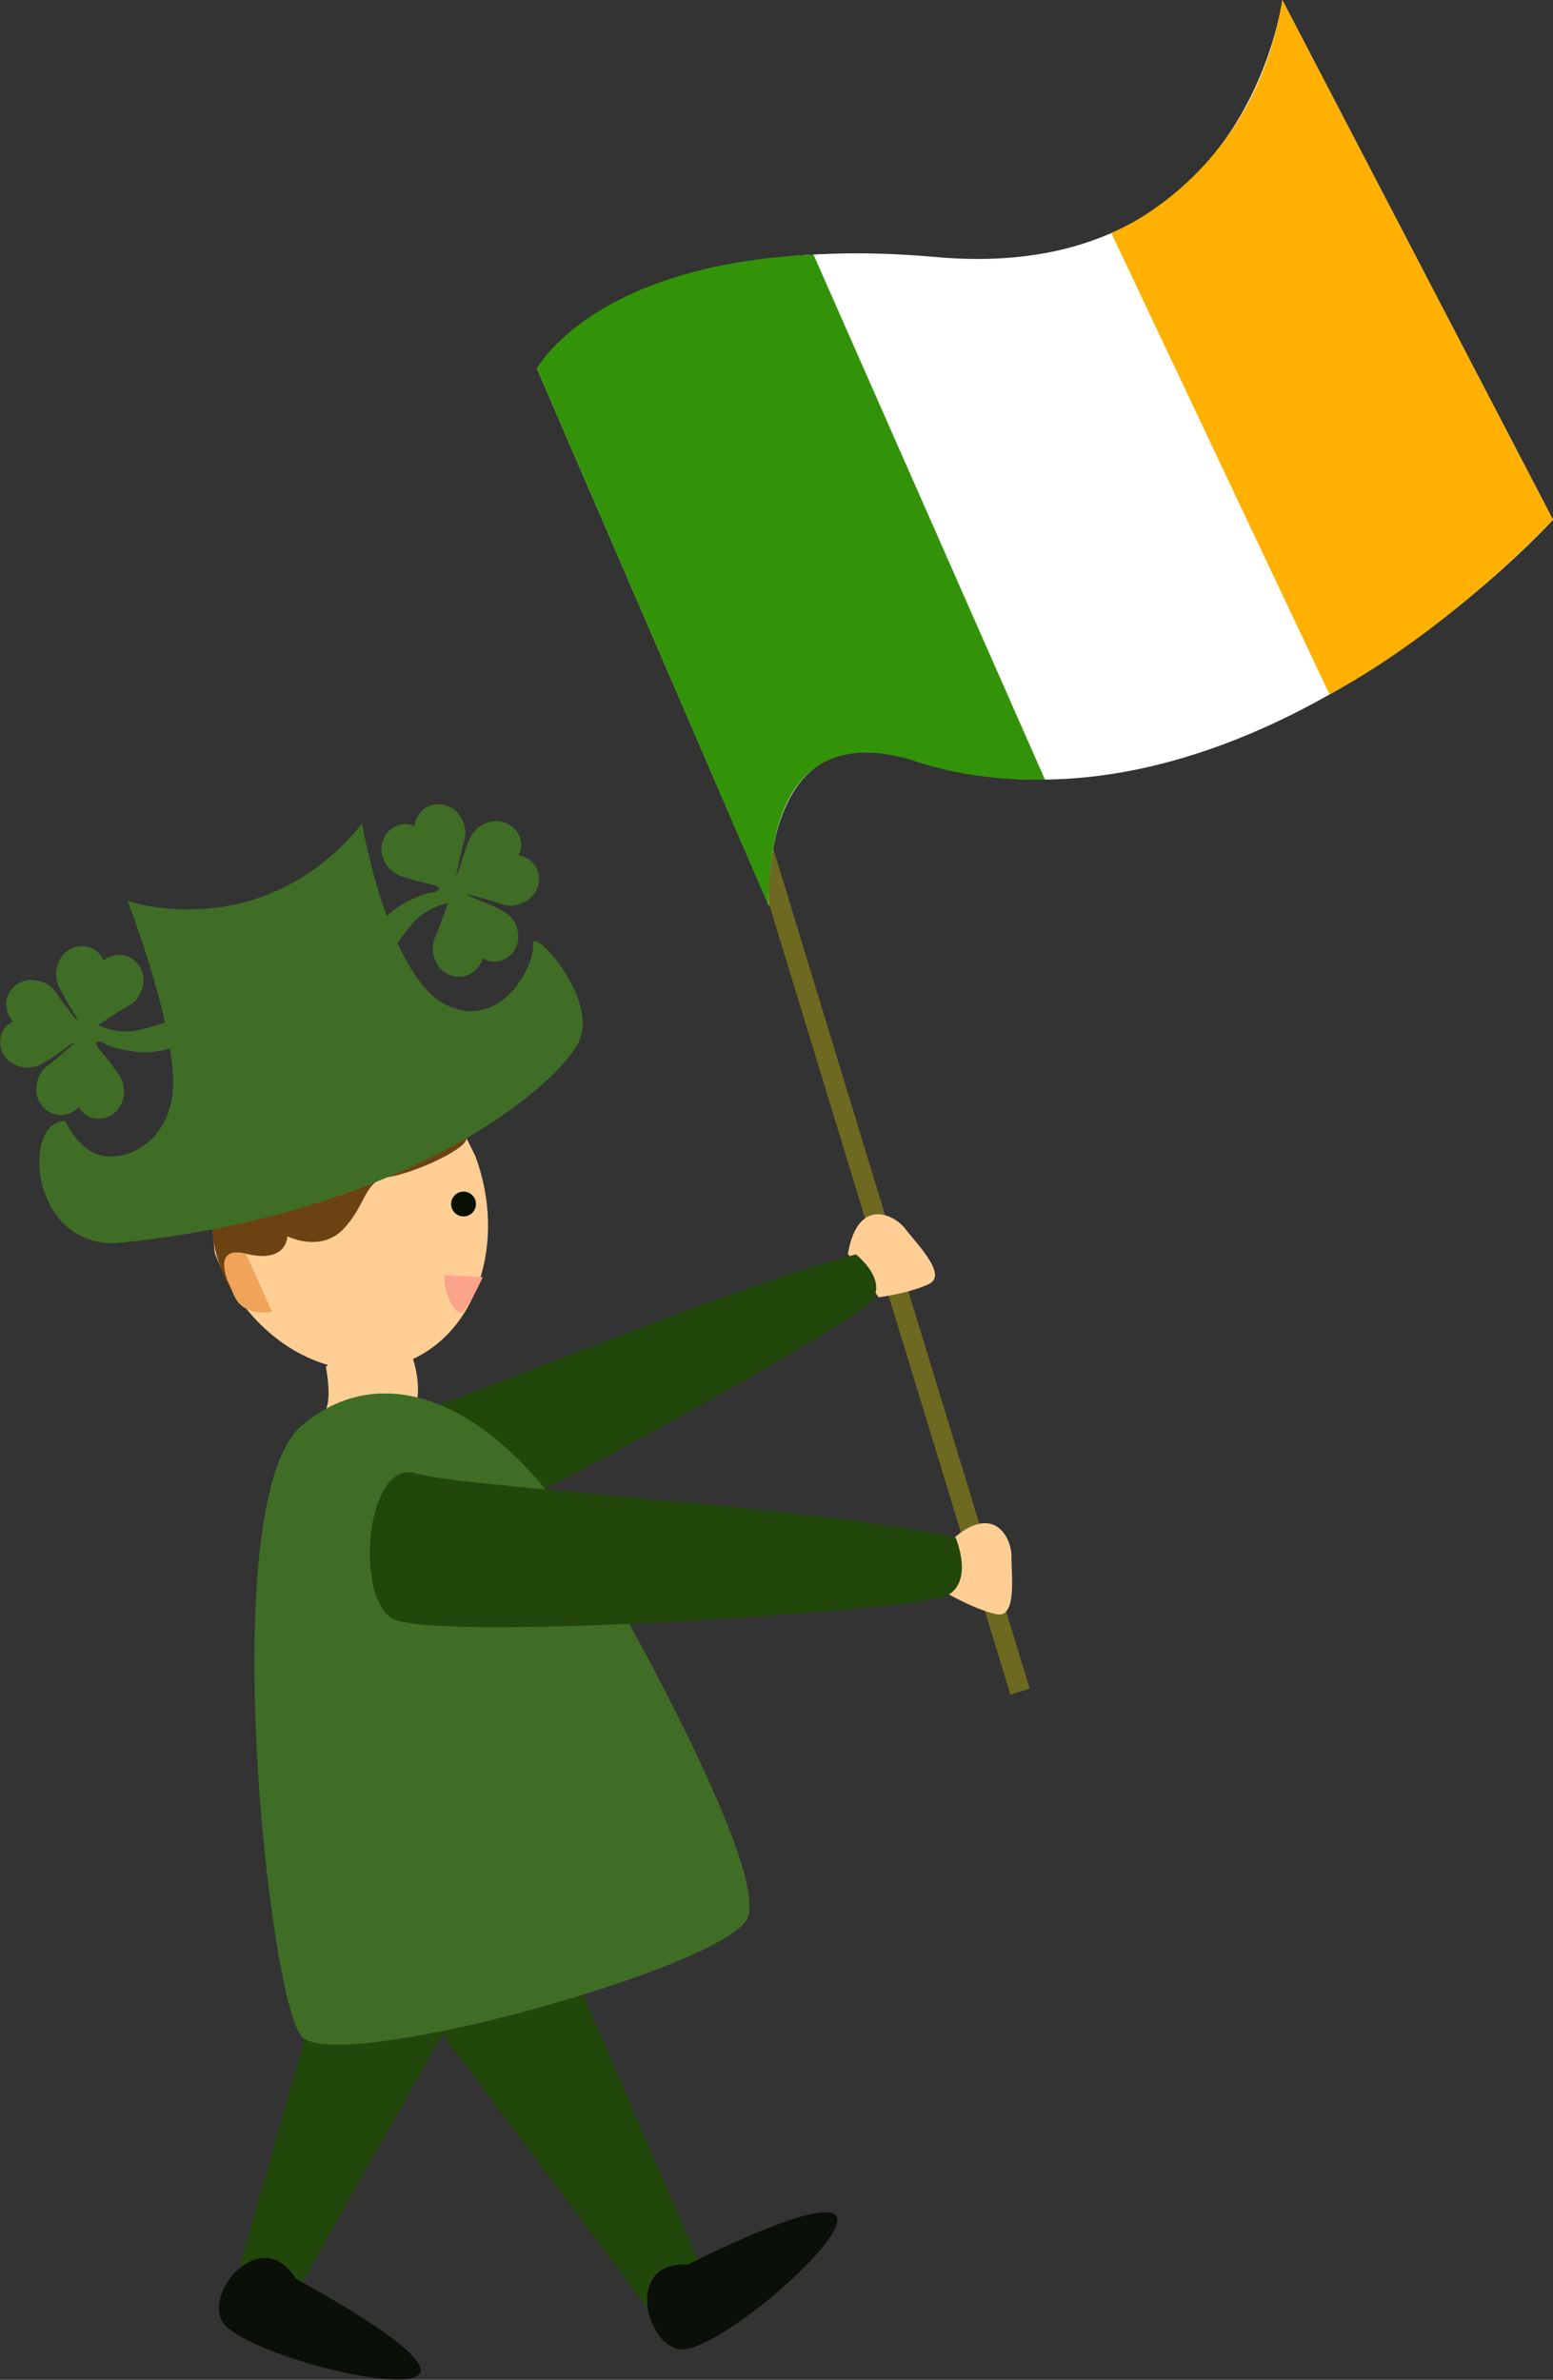 <svg xmlns="http://www.w3.org/2000/svg" viewBox="0 0 385.32 590.42"><rect x="0" y="0" width="385.32" height="590.42" fill="#333333" stroke="none"/><defs><style>.cls-1{fill:#ffce94;}.cls-2{fill:#21470b;}.cls-3{fill:#0a0f07;}.cls-4{fill:#060f00;}.cls-5{fill:none;stroke:#6d6920;stroke-miterlimit:10;stroke-width:5px;}.cls-6{fill:#fca38b;}.cls-7{fill:#efa459;}.cls-8{fill:#fff;}.cls-9{fill:#ffb000;}.cls-10{fill:#329309;}.cls-11{fill:#3f6d26;}.cls-12{fill:#6d4213;}</style></defs><title>drumguy3</title><g id="Layer_2" data-name="Layer 2"><g id="Parade_Background" data-name="Parade Background"><path class="cls-1" d="M80.84,339.07s1.55,7.53,0,10.63,18.82,10.5,22.14,0-5.76-23.6-5.76-23.6Z"/><polygon class="cls-2" points="127.18 454.56 176.28 567.76 163.92 577.01 92 480.88 127.18 454.56"/><polygon class="cls-2" points="129.66 469.6 72.49 570.74 58.26 566.7 89.16 458.07 129.66 469.6"/><path class="cls-3" d="M73.41,565.38S108,583.78,104.06,589s-45.75-5.72-49.22-13.59S65.27,552.13,73.41,565.38Z"/><path class="cls-3" d="M170.72,561.81s34.85-17.88,36.93-11.65-30.82,34.3-39.25,32.65S155.19,560.93,170.72,561.81Z"/><path class="cls-1" d="M53.28,310.85c8.1,21.7,29.12,33.89,47,27.24s25.72-29.64,17.63-51.34l-7.94-16L51.13,289.33Z"/><circle class="cls-4" cx="115.01" cy="298.71" r="3.08"/><line class="cls-5" x1="189.28" y1="210.67" x2="253.09" y2="419.69"/><path class="cls-1" d="M235.88,382.28c10.59-9.78,15.11-.82,15.08,3.81s1.4,15.39-3.64,14.4-12-5-12-5Z"/><path class="cls-6" d="M110.36,316.35l9.41.49s-2.51,5.75-4.71,8.33S109.6,319,110.36,316.35Z"/><path class="cls-7" d="M61,311l6.45,14.43s-6.91,1.5-9.32-3.91S52.49,309.21,61,311Z"/><path class="cls-8" d="M133.21,91.42s22-34.57,99-27.65S318.16,0,318.16,0l67.16,128.95s-76,83.95-157,60.25c-40.49-14.81-37.53,35.55-37.53,35.55Z"/><path class="cls-9" d="M275.74,57.83S311,44.19,318.16,0l67.16,128.95s-25.16,27-55.44,43.33Z"/><path class="cls-10" d="M133.21,91.42S147,65.67,201.84,63.16L259.26,193.4s-16.08.77-31-4.21c-13.3-4.44-37.53-7.71-37.53,35.55Z"/><path class="cls-1" d="M210.38,311.08c2.41-14.21,11.46-9.89,14.26-6.19s10.51,11.33,5.92,13.62S218,321.85,218,321.85Z"/><path class="cls-2" d="M212.36,311.2s8.29,6.45,3.6,11.91-100.27,59.43-110.19,58.36-20.18-27.12-8.82-29.19S179.68,319.62,212.36,311.2Z"/><path class="cls-11" d="M153.54,398.16s37.22,65.61,31.91,77.74S83,515,74.77,505.14s-21.48-132.84,0-151.37S128.42,348.06,153.54,398.16Z"/><path class="cls-2" d="M237.09,381.44s4.84,11.22-2.53,14.64S106.21,407.69,97.05,401.4s-6-39.55,6.19-35.87S200.82,373.5,237.09,381.44Z"/><path class="cls-11" d="M25.66,238.32a5.68,5.68,0,0,0-2.88-3.1,6.29,6.29,0,0,0-8.2,3.4,6.9,6.9,0,0,0-.52,4.34h0c.12,2,4.79,9.19,4.79,9.19l.45,1.24,0,.06c-.35-.44-3.84-4.83-5.39-7.17a6.61,6.61,0,0,0-4.09-2.85v0a6.44,6.44,0,0,0-7.93,3.65,6.17,6.17,0,0,0,1.34,6.32,5.68,5.68,0,0,0-2.87,3.11,6.29,6.29,0,0,0,4,7.91,6.9,6.9,0,0,0,4.37.18h0c1.94-.27,8.79-5.5,8.79-5.5l1.14-.52h0s-4.5,4.06-6.86,5.85a6.61,6.61,0,0,0-2.6,4.25h0a6.44,6.44,0,0,0,4.13,7.7,6.17,6.17,0,0,0,6.22-1.72,5.68,5.68,0,0,0,3.28,2.67,6.29,6.29,0,0,0,7.65-4.5,6.9,6.9,0,0,0-.09-4.37h0c-.39-1.92-6-8.44-6-8.44l-.6-1.12.15-.48a3.3,3.3,0,0,1,1.48.15s1.21,1.18,6.74,2.16a21.59,21.59,0,0,0,11.17-1c.69-.38,1.57-3.22.14-5.21s-1.5-.84-8,.81a16,16,0,0,1-11.13-1c.32-.22,5.09-3.44,7.59-4.83a6.61,6.61,0,0,0,3.17-3.85h0a6.44,6.44,0,0,0-3-8.2A6.17,6.17,0,0,0,25.66,238.32Z"/><path class="cls-11" d="M119.74,237.72a5.68,5.68,0,0,0,4.16.75,6.29,6.29,0,0,0,4.51-7.64,6.9,6.9,0,0,0-2.19-3.79h0c-1.27-1.5-9.35-4.47-9.35-4.47l-1.1-.72,0-.06c.55.14,6,1.55,8.61,2.49a6.61,6.61,0,0,0,5-.17v0a6.44,6.44,0,0,0,4.15-7.69,6.17,6.17,0,0,0-4.86-4.25,5.68,5.68,0,0,0,.42-4.21,6.29,6.29,0,0,0-8-3.9,6.9,6.9,0,0,0-3.6,2.48h0c-1.39,1.39-3.72,9.68-3.72,9.68l-.6,1.1h0s1.16-6,2-8.8a6.61,6.61,0,0,0-.48-5l0,0a6.44,6.44,0,0,0-7.93-3.67,6.17,6.17,0,0,0-3.94,5.11,5.68,5.68,0,0,0-4.23-.17A6.29,6.29,0,0,0,95.1,213a6.9,6.9,0,0,0,2.7,3.45h0c1.47,1.3,9.89,3.13,9.89,3.13l1.15.54.17.47a3.3,3.3,0,0,1-1.27.77s-1.68-.22-6.69,2.32a21.59,21.59,0,0,0-8.34,7.5c-.32.71.68,3.52,3,4.25s1.7-.24,5.92-5.47a16,16,0,0,1,9.5-5.88c-.13.37-2,5.81-3.17,8.42a6.61,6.61,0,0,0-.22,5h0a6.44,6.44,0,0,0,7.34,4.74A6.17,6.17,0,0,0,119.74,237.72Z"/><path class="cls-12" d="M52.7,305s-.1,7.26,5.48,16.56c0,0-7.37-13.06,2.87-10.52s10.24-4.32,10.24-4.32,8.15,4.1,13.82-1.71,5.26-12.21,11.22-13,19.54-6.87,19.39-9.58-7.23-8.21-7.23-8.21Z"/><path class="cls-11" d="M31.66,223.52S64.82,235,89.82,204.38c0,0,6.47,37.31,20.43,44.68s22.6-9.83,22-14.75,16.66,13.38,11.29,24.3-43.06,42.9-115.15,49.85C7,308.62,5.57,277.61,16.22,278.19c0,0,3.12,6.94,8.52,8.39,6.41,1.72,15.44-2.69,17.75-13.13C45.59,259.44,31.66,223.52,31.66,223.52Z"/></g></g></svg>